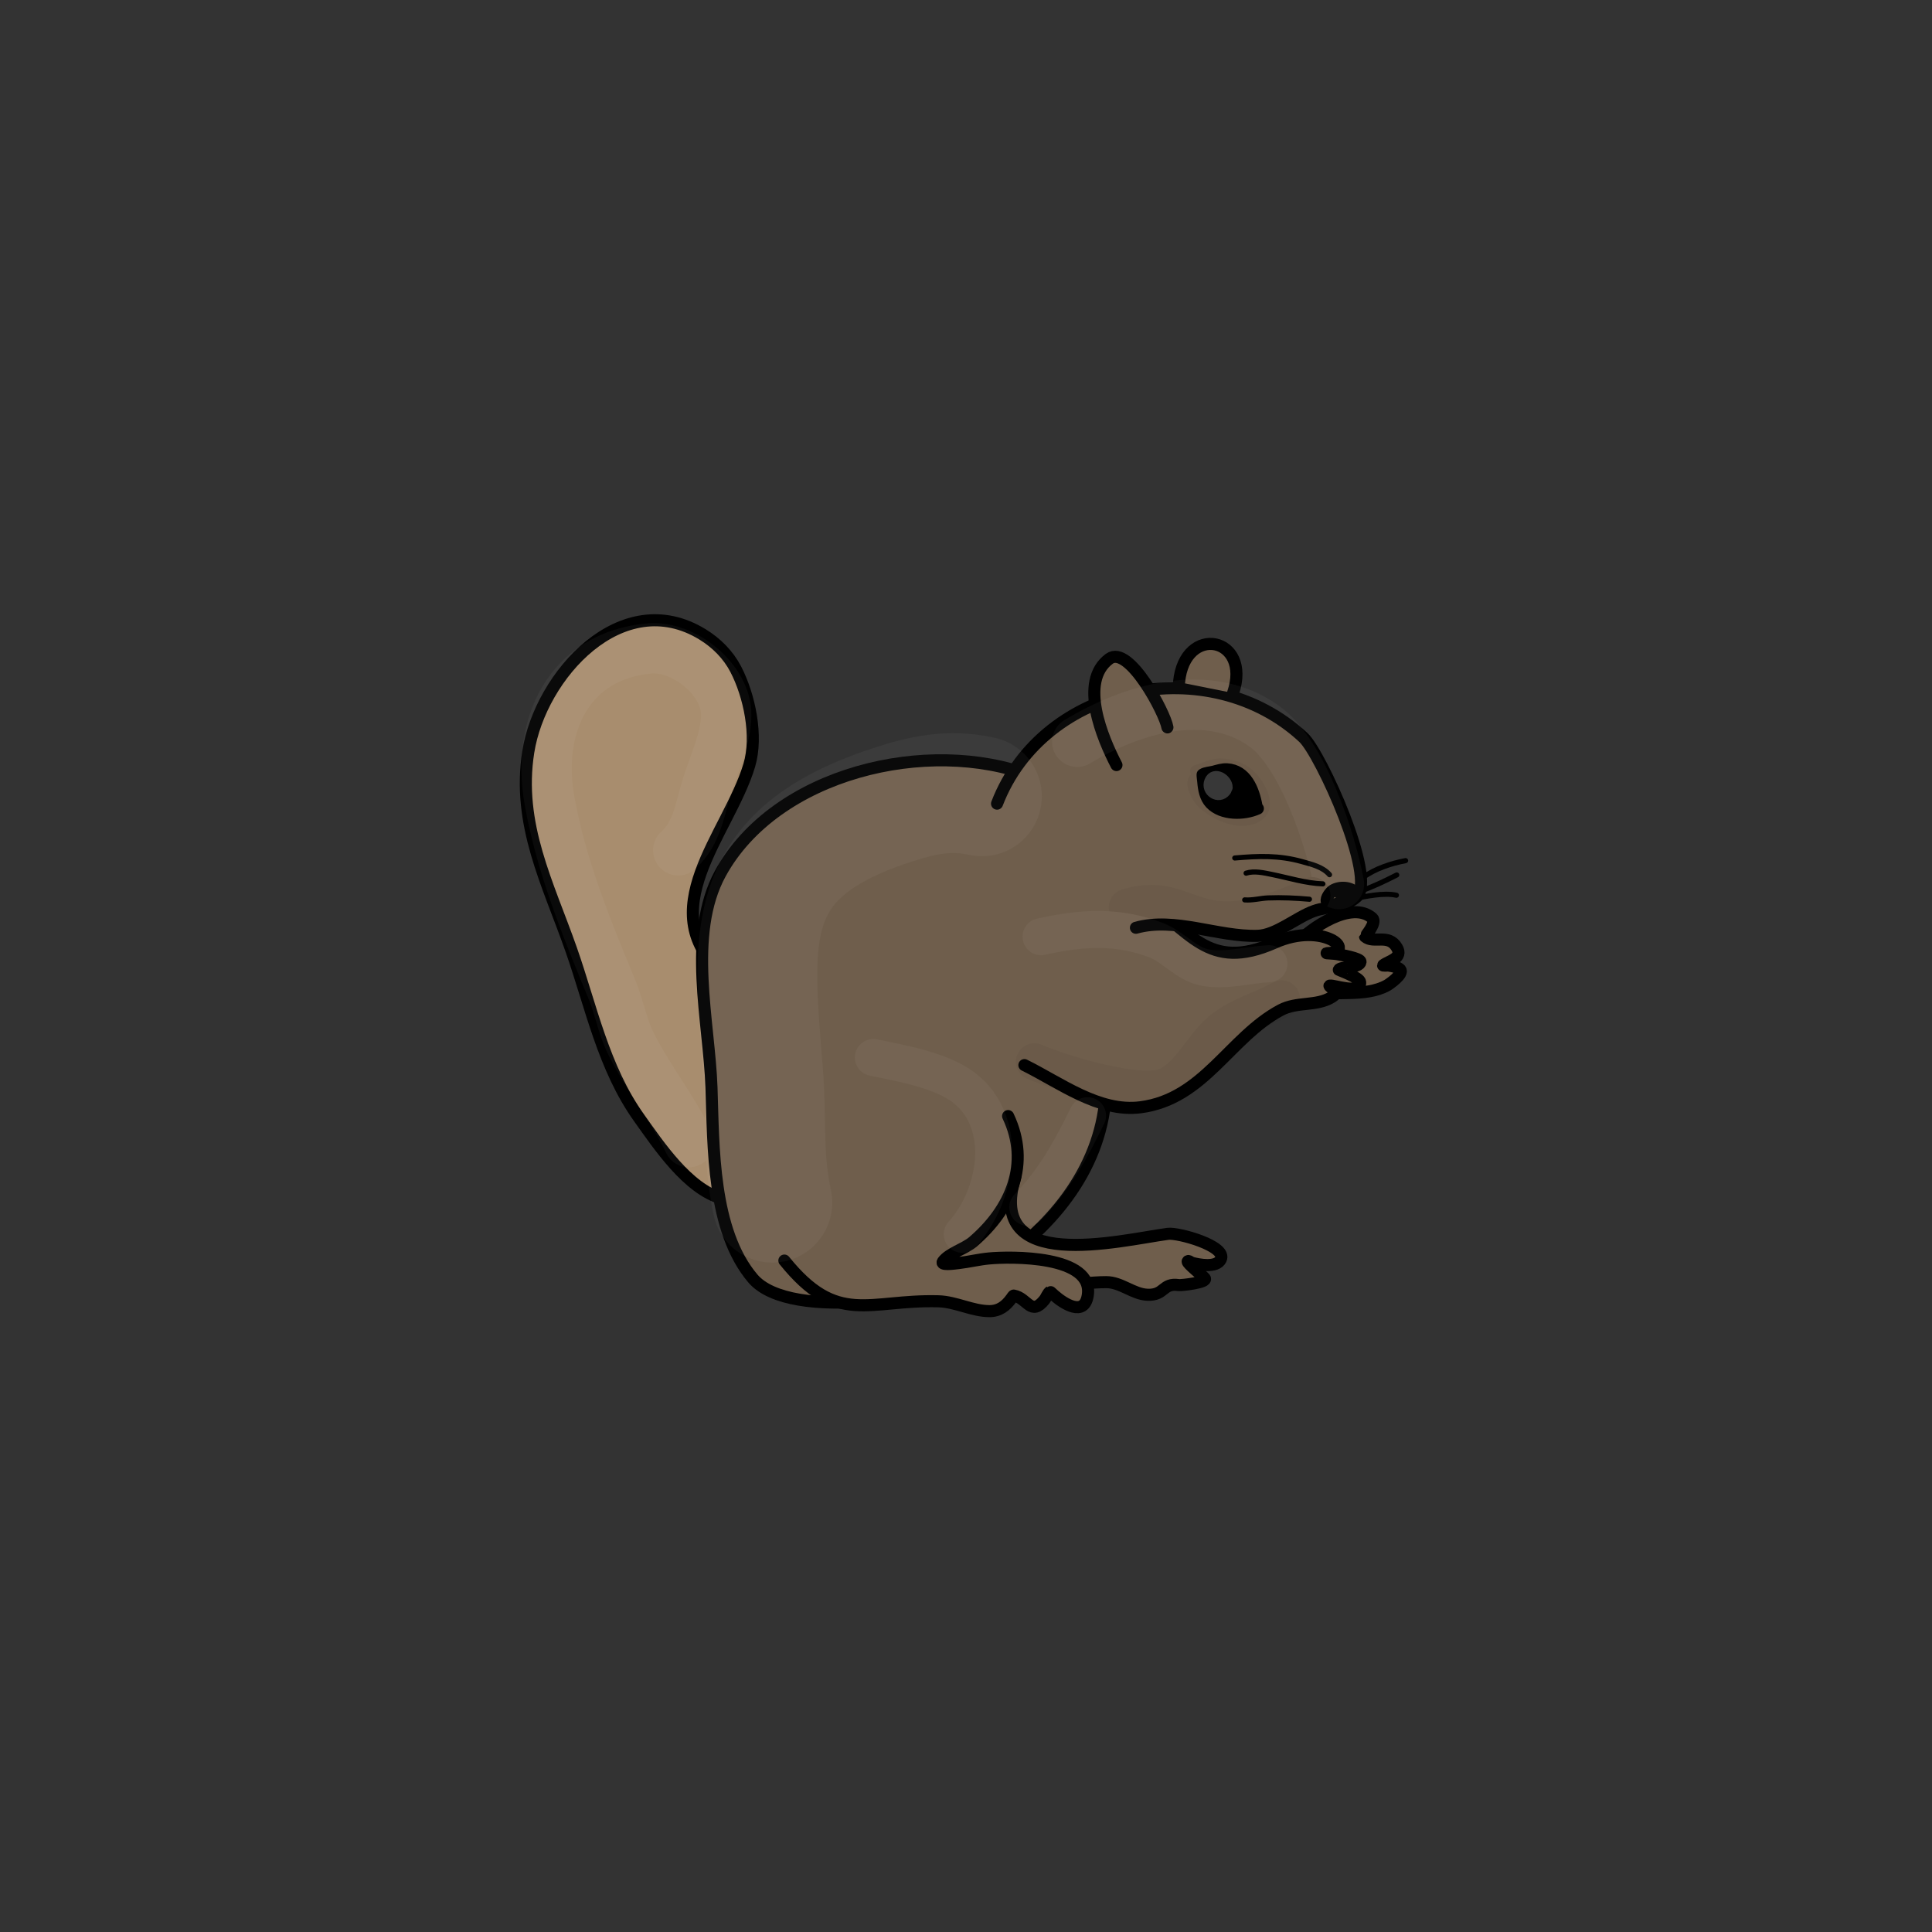<?xml version="1.0" encoding="UTF-8" standalone="no"?>
<!DOCTYPE svg PUBLIC "-//W3C//DTD SVG 1.1//EN" "http://www.w3.org/Graphics/SVG/1.1/DTD/svg11.dtd">
<svg width="100%" height="100%" viewBox="0 0 1067 1067" version="1.1" xmlns="http://www.w3.org/2000/svg" xmlns:xlink="http://www.w3.org/1999/xlink" xml:space="preserve" xmlns:serif="http://www.serif.com/" style="fill-rule:evenodd;clip-rule:evenodd;stroke-linejoin:round;stroke-miterlimit:2;">
    <rect x="0" y="0" width="1067" height="1067" fill="#333333" stroke="none"/>
    <g id="Sitting">
        <g>
            <path d="M398.914,661.986C379.81,656.706 363.8,632.539 352.973,617.402C333.249,589.826 326.432,555.724 315.434,524.376C302.649,487.934 285.401,455.324 291.764,415.211C298.47,372.94 343.431,323.024 388.02,350.376C395.684,355.078 402.185,361.598 406.348,369.607C413.902,384.142 418.615,406.523 413.81,422.626C402.453,460.686 358.043,503.89 401.005,539.261" style="fill:rgb(168,141,110);stroke:black;stroke-width:6.67px;stroke-linecap:round;stroke-miterlimit:1.5;"/>
            <path d="M622.266,466.745C608.997,451.896 588.205,435.612 569.399,428.458C512.549,406.83 428.34,426.666 397.83,482.397C379.332,516.188 391.7,564.492 392.937,600.61C394.051,633.162 393.263,679.557 415.789,706.078C436.466,730.423 521.176,716.859 545.565,701.302C579.487,679.664 607.522,646.927 610.561,605.693C611.966,586.632 605.694,567.488 610.072,548.508C614.391,529.789 636.078,529.087 645.456,514.963C657.555,496.743 638.537,483.475 628.872,471.19" style="fill:rgb(111,94,76);stroke:black;stroke-width:6.67px;stroke-linecap:round;stroke-miterlimit:1.5;"/>
            <path d="M716.138,521.106C723.363,512.876 746.505,496.845 757.95,507.108C760.556,509.444 753.89,517.269 753.891,517.27C758.637,521.378 766.85,515.45 771.469,523.299C774.978,529.262 767.124,530.628 763.99,532.986C763.156,533.614 766.079,533.114 767.109,533.289C768.717,533.562 772.17,534.082 773.326,535.452C775.413,537.927 767.245,543.545 766.072,544.195C753.804,550.987 736.739,546.715 723.425,550.097" style="fill:rgb(111,94,76);stroke:black;stroke-width:6.67px;stroke-linecap:round;stroke-miterlimit:1.5;"/>
            <path d="M630.012,495.83C657.226,513.203 666.529,537.227 704.074,520.588C730.843,508.724 749.993,525.792 733.039,526.398C731.234,526.462 736.654,526.622 738.43,526.95C739.988,527.237 751.638,529.181 751.38,531.223C750.934,534.757 740.302,533.646 739.404,535.606C739.346,535.733 751.007,539.817 751.181,542.42C751.65,549.489 736.738,543.887 734.436,544.317C733.594,544.474 735.623,545.553 736.172,546.21C738.105,548.522 737.999,549.143 735.398,550.742C727.097,555.846 716.225,553.092 707.297,557.856C678.994,572.957 664.985,607.017 629.844,611.522C606.883,614.465 585.387,597.888 565.757,588.239" style="fill:rgb(111,94,76);stroke:black;stroke-width:6.67px;stroke-linecap:round;stroke-miterlimit:1.5;"/>
            <path d="M560.705,649.925C544.179,703.727 617.724,685.163 645.03,681.416C650.62,680.649 677.899,688.178 674.192,695.565C671.79,700.352 662.109,698.457 658.345,697.44C657.528,697.219 656.258,695.895 655.926,696.672C655.493,697.684 664.118,704.47 665.352,705.944C667.314,708.286 652.453,709.933 651.006,709.724C641.824,708.396 643.486,715.399 633.788,715.067C625.778,714.792 619.19,708.074 610.939,708.102C576.475,708.219 538.902,727.257 509.872,699.869" style="fill:rgb(111,94,76);stroke:black;stroke-width:6.67px;stroke-linecap:round;stroke-miterlimit:1.5;"/>
            <path d="M556.752,616.395C569.185,642.509 558.561,667.681 537.348,685.839C532.854,689.686 524.258,692.056 520.811,696.65C519.077,698.961 526.562,697.916 529.433,697.575C535.077,696.906 540.589,695.544 546.26,695.011C557.635,693.943 604.706,692.999 600.695,715.731C598.668,727.214 587.647,720.137 582.208,715.379C582.075,715.263 580,713.296 579.904,713.357C578.726,714.093 577.795,716.666 576.86,717.83C569.314,727.229 567.551,716.858 559.847,715.515C559.603,715.472 558.746,716.817 558.605,717.013C555.57,721.221 551.915,724.11 546.456,724.109C537.064,724.107 527.867,718.926 518.255,718.669C479.408,717.633 462.581,732.697 433.191,696.182" style="fill:rgb(111,94,76);stroke:black;stroke-width:6.67px;stroke-linecap:round;stroke-miterlimit:1.5;"/>
            <path d="M550.646,443.83C576.3,377.141 668.177,359.01 719.884,407.347C729.342,416.188 760.505,484.782 749.284,495.296C742.943,501.238 733.599,500.374 725.866,503.075C716.108,506.483 704.856,516.541 694.518,516.836C672.437,517.466 648.908,506.363 627.348,512.382" style="fill:rgb(111,94,76);stroke:black;stroke-width:6.67px;stroke-linecap:round;stroke-miterlimit:1.5;"/>
            <path d="M644.736,401.687C643.496,393.961 623.493,355.799 612.616,363.85C595.631,376.423 608.907,407.747 616.591,422.521" style="fill:rgb(111,94,76);stroke:black;stroke-width:6.67px;stroke-linecap:round;stroke-miterlimit:1.5;"/>
            <path d="M681.004,382.739C691.505,351.654 654.277,344.175 651.167,376.762" style="fill:rgb(111,94,76);stroke:black;stroke-width:6.67px;stroke-linecap:round;stroke-miterlimit:1.5;"/>
            <path d="M693.9,445.03C692.344,436.184 688.09,425.427 677.622,424.87C675.147,424.738 672.678,425.534 670.323,426.162C668.539,426.638 665.715,426.769 664.184,427.761C664.055,427.844 664.493,431.179 664.523,431.556C664.863,435.782 665.631,440.428 668.651,443.618C674.767,450.079 686.953,450.031 694.684,446.513" style="stroke:black;stroke-width:6.67px;stroke-linecap:round;stroke-miterlimit:1.5;"/>
            <path d="M748.91,493.196C745.976,489.806 739.933,489.504 736.204,491.716C734.783,492.56 732.07,496.083 732.781,497.85C732.812,497.926 736.59,496.092 736.955,495.907C739.516,494.606 741.796,494.433 744.384,493.575" style="fill:none;stroke:black;stroke-width:6.67px;stroke-linecap:round;stroke-miterlimit:1.5;"/>
            <path d="M734.27,483.079C730.477,478.71 724.373,477.336 719.05,475.846C706.294,472.276 695.022,472.734 681.928,473.849" style="fill:none;stroke:black;stroke-width:2.83px;stroke-linecap:round;stroke-miterlimit:1.5;"/>
            <path d="M730.583,488.14C721.239,487.819 711.618,484.8 702.46,482.942C698.005,482.039 692.682,480.785 688.193,482.23" style="fill:none;stroke:black;stroke-width:2.83px;stroke-linecap:round;stroke-miterlimit:1.5;"/>
            <path d="M723.179,496.632C715.665,495.96 707.925,495.609 700.38,495.902C696.149,496.066 691.625,497.343 687.42,496.991" style="fill:none;stroke:black;stroke-width:2.83px;stroke-linecap:round;stroke-miterlimit:1.5;"/>
            <path d="M752.973,484.481C759.354,479.74 768.502,476.772 776.267,475.305" style="fill:none;stroke:black;stroke-width:2.83px;stroke-linecap:round;stroke-miterlimit:1.5;"/>
            <path d="M750.944,492.299C757.873,489.927 764.874,486.547 771.398,483.223" style="fill:none;stroke:black;stroke-width:2.83px;stroke-linecap:round;stroke-miterlimit:1.5;"/>
            <path d="M747.57,496.427C754.283,494.979 764.379,492.905 771.198,494.418" style="fill:none;stroke:black;stroke-width:2.83px;stroke-linecap:round;stroke-miterlimit:1.5;"/>
        </g>
        <g opacity="0.04">
            <path d="M542.258,439.782C524.068,435.796 509.174,439.123 491.911,444.819C409.1,472.144 415.426,516.214 421.456,592.777C423.545,619.285 420.937,637.579 426.506,664.209" style="fill:none;stroke:white;stroke-width:66.19px;stroke-linecap:round;stroke-miterlimit:1.5;"/>
            <path d="M739.479,488.257C734.901,463.419 719.295,416.189 698.295,401.093C666.941,378.553 624.399,391.781 594.935,409.659" style="fill:none;stroke:white;stroke-width:27.79px;stroke-linecap:round;stroke-miterlimit:1.5;"/>
            <path d="M374.583,469.597C385.287,460.064 386.593,446.101 390.759,433.131C394.576,421.246 400.875,407.913 401.086,395.242C401.419,375.259 377.476,356.39 358.542,358.129C314.178,362.203 296.124,400.635 303.449,441.983C309.849,478.111 323.939,512.716 337.947,546.442C341.933,556.038 343.664,566.57 348.234,575.907C357.572,594.984 371.192,611.626 380.447,630.771" style="fill:none;stroke:white;stroke-width:27.79px;stroke-linecap:round;stroke-miterlimit:1.5;"/>
            <path d="M724.561,494.583C710.667,501.243 689.97,509.063 674.341,507.898C653.097,506.314 645.777,494.066 622.549,501.047" style="fill:none;stroke:black;stroke-width:20.43px;stroke-linecap:round;stroke-miterlimit:1.5;"/>
            <path d="M707.755,551.628C695.881,558.312 682.558,561.138 672.348,570.793C663.151,579.491 655.818,595.298 643.573,600.054C628.968,605.726 586.673,593.062 571.266,586.367" style="fill:none;stroke:black;stroke-width:20.43px;stroke-linecap:round;stroke-miterlimit:1.5;"/>
            <path d="M600.624,616.19C591.107,635.407 582.578,651.194 567.618,666.761" style="fill:none;stroke:white;stroke-width:20.43px;stroke-linecap:round;stroke-miterlimit:1.5;"/>
            <path d="M531.423,681.665C550.509,660.818 557.943,620.172 532.228,600.586C519.663,591.016 497.671,587.176 482.352,584.031" style="fill:none;stroke:white;stroke-width:20.43px;stroke-linecap:round;stroke-miterlimit:1.5;"/>
            <path d="M700.823,532.232C689.138,532.831 676.178,536.69 664.656,534.172C655.117,532.087 647.871,522.909 638.641,519.301C617.29,510.955 596.957,512.404 574.951,517.315" style="fill:none;stroke:white;stroke-width:20.43px;stroke-linecap:round;stroke-miterlimit:1.5;"/>
            <path d="M696.456,445.942C694.406,434.305 686.032,421.277 672.701,422.254C669.179,422.512 665.269,424.269 662.139,425.872" style="fill:none;stroke:black;stroke-width:6.67px;stroke-linecap:round;stroke-miterlimit:1.5;"/>
            <path d="M696.485,447.352C689.184,453.707 673.766,449.027 667.018,443.111C664.347,440.769 663.165,437.657 662.308,434.311C662.24,434.043 661.278,429.285 660.989,429.418C656.052,431.689 661.866,440.997 663.944,443.011C670.919,449.771 684.016,455.727 693.314,451.192C703.472,446.238 695.019,432.437 689.292,427.54C680.817,420.293 670.018,422.443 660.603,425.83" style="fill:none;stroke:black;stroke-width:6.67px;stroke-linecap:round;stroke-miterlimit:1.5;"/>
        </g>
        <path d="M677.442,434.915C677.484,430.56 670.541,426.326 668.423,431.556C666.307,436.782 673.087,441.181 676.61,436.655C678.168,434.653 675.653,431.153 673.213,432.127C670.999,433.011 671.985,435.345 673.906,435.735" style="fill:none;stroke:white;stroke-opacity:0.22;stroke-width:6.67px;stroke-linecap:round;stroke-miterlimit:1.5;"/>
    </g>
</svg>
